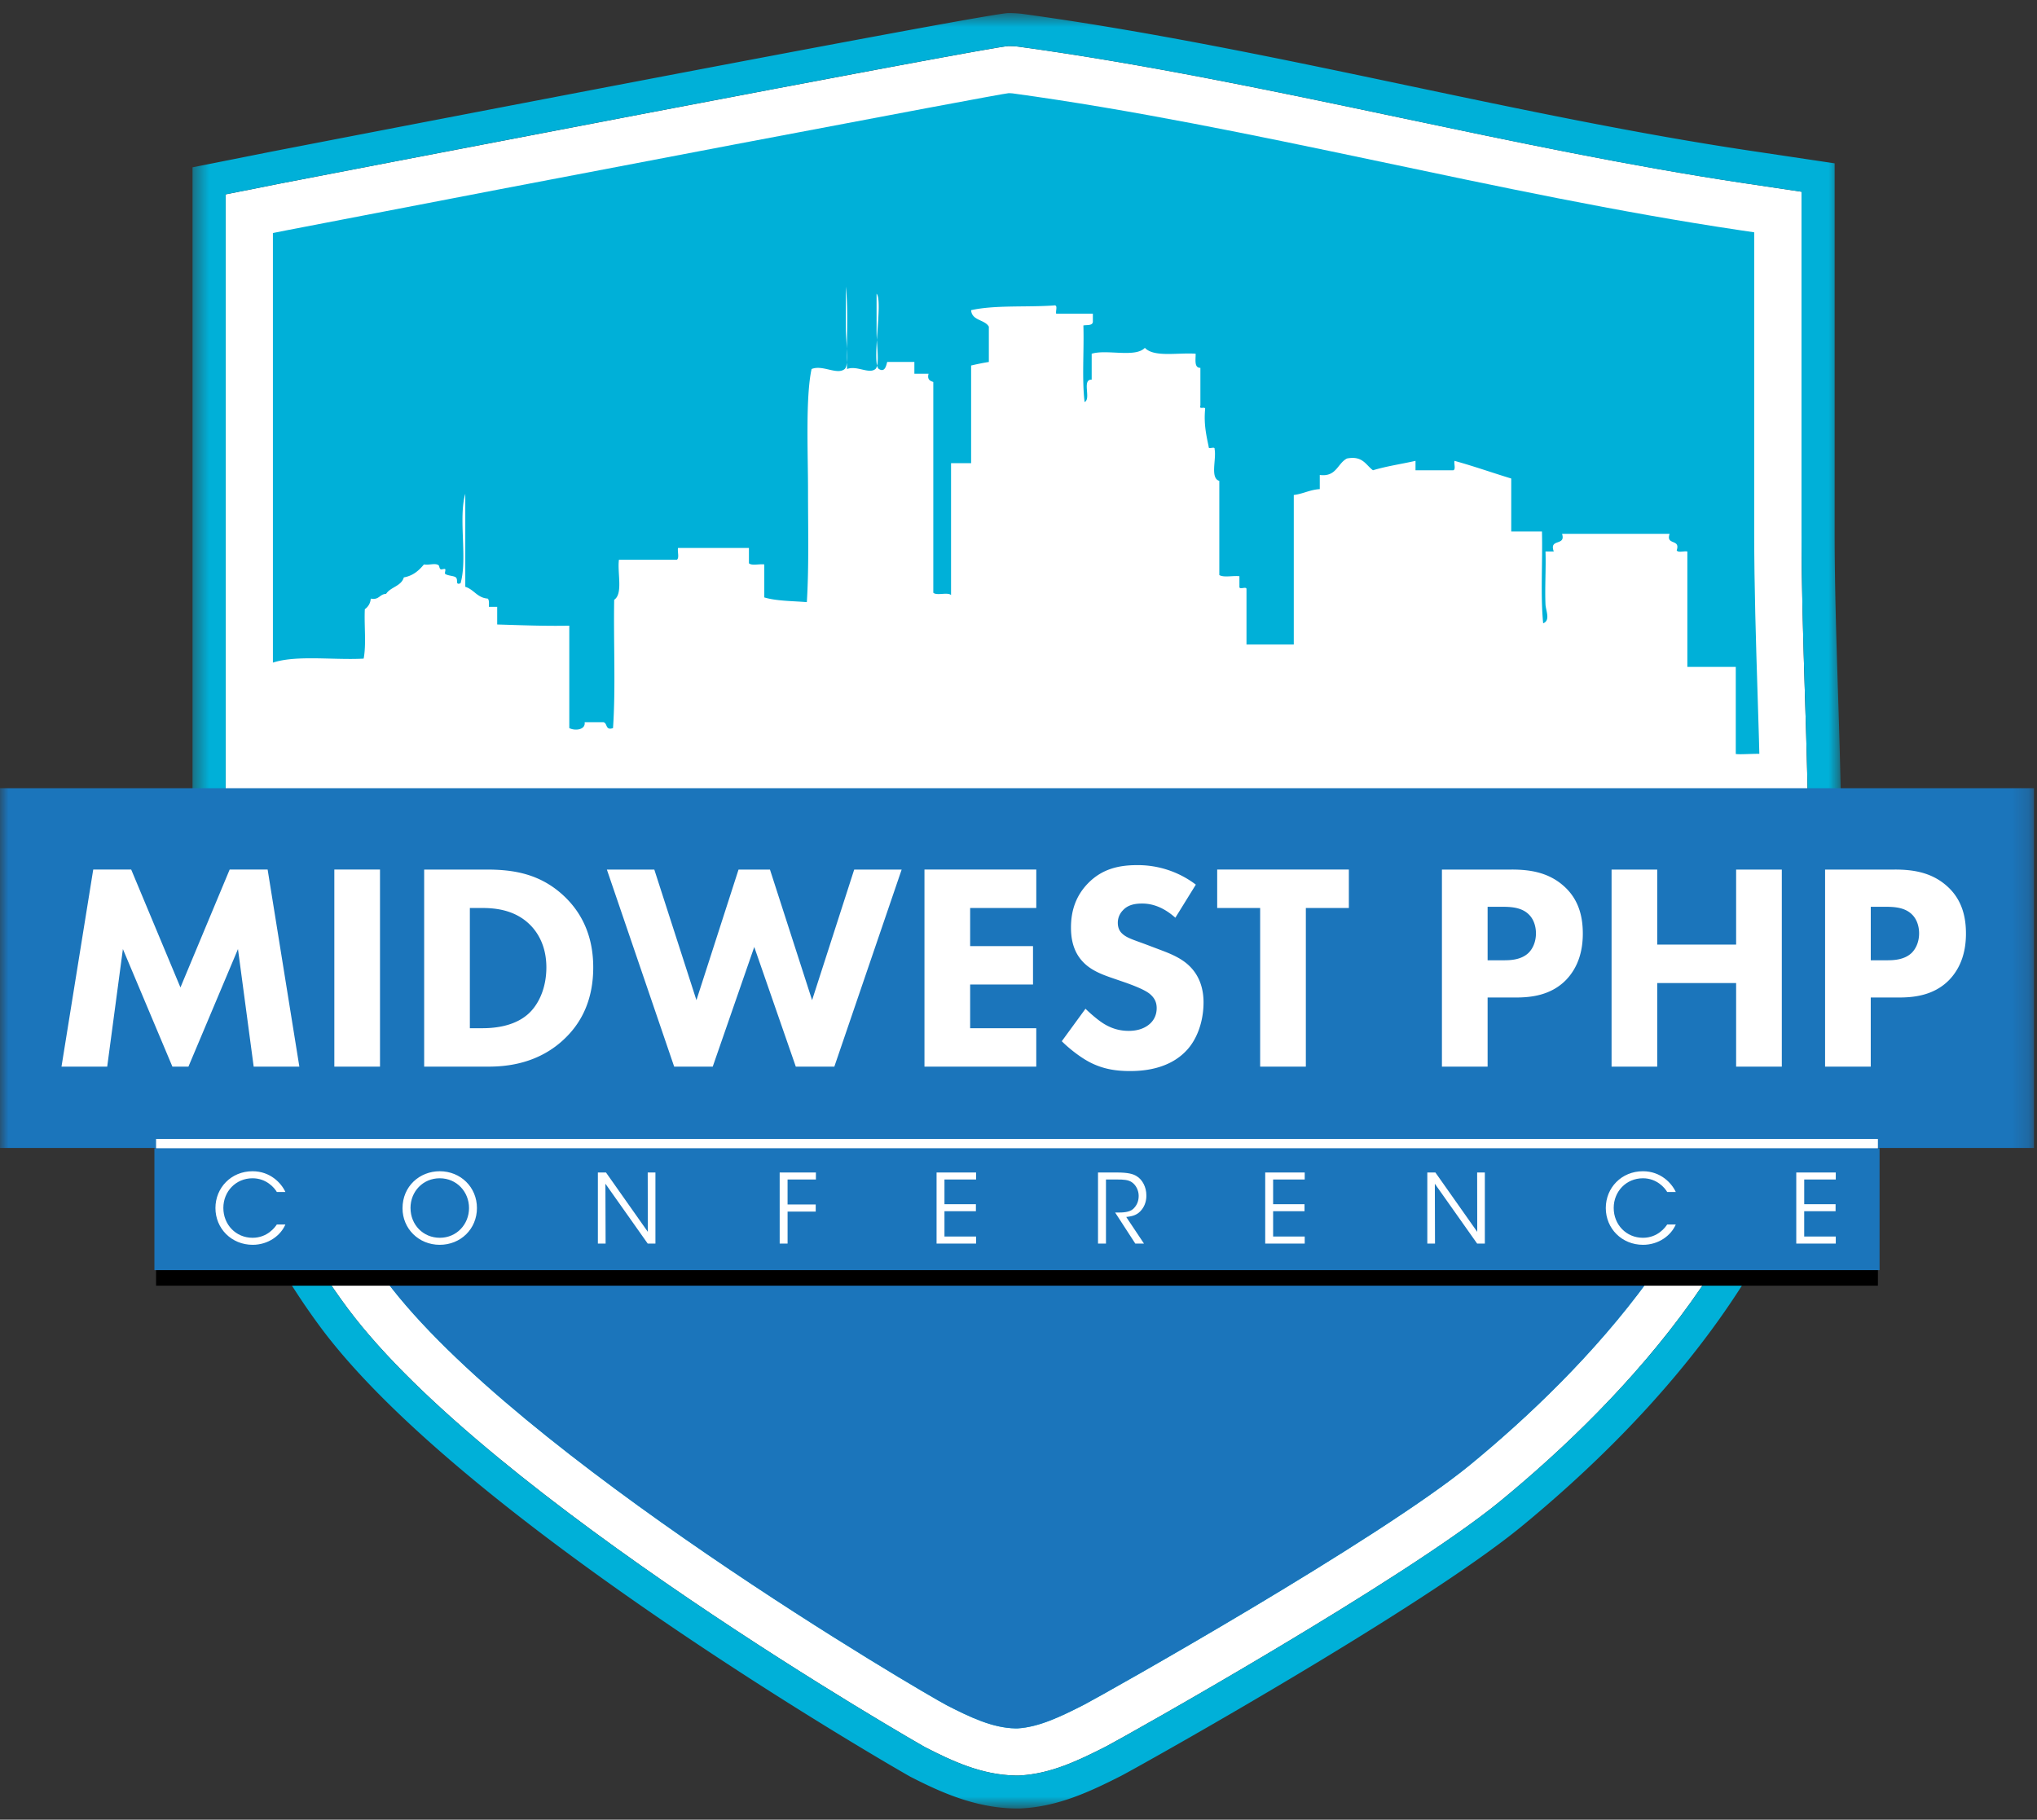 <svg width="122" height="109" viewBox="0 0 122 109" xmlns="http://www.w3.org/2000/svg" xmlns:xlink="http://www.w3.org/1999/xlink"><rect x="0" y="0" width="122" height="109" fill="#333333" stroke="none"/><title>Logo</title><defs><path id="a" d="M.51 108.216h98.76V.67H.51z"/><path id="c" d="M0 108.216h121.819V.67H0z"/></defs><g fill="none" fill-rule="evenodd"><path d="M107.885 61.733c-1.17 12.008-10.448 21.953-18.027 28.184-5.774 4.735-22.406 14.064-23.627 14.704-1.752.891-3.324 1.623-5.127 1.729l-.082.004h-.203c-2.004-.033-3.759-.85-5.39-1.685-.253-.13-26.068-14.9-34.573-26.254-2.189-2.929-5.979-8.913-6.803-16.117-.54-4.825-.54-10.014-.54-14.183V11.643l3.11-.618c.438-.086 42.798-8.265 43.774-8.265.14 0 .35.004.568.03 7.604 1.038 15.355 2.67 22.85 4.25 6.79 1.43 13.809 2.908 20.635 3.93l3.446.515v20.427c0 3.17.103 6.449.202 9.62.103 3.266.208 6.645.208 10.009 0 3.766-.137 7.1-.421 10.192" fill="#FFF"/><path d="M56.725 102.159c-1.362-.704-25.753-14.958-33.599-25.432-2.968-3.974-5.633-9.29-6.257-14.748-.504-4.492-.524-9.214-.524-13.864V13.958l.832-.165c14.269-2.767 42.882-8.21 43.22-8.21.06 0 .15 0 .245.01 14.295 1.955 29.03 6.033 43.544 8.193l-.146 1.011.146-1.011.877.13v17.996c0 6.464.41 13.024.41 19.628 0 3.3-.105 6.615-.41 9.936-1.088 11.171-10.114 20.596-17.009 26.264-5.479 4.492-21.794 13.677-23.142 14.382-1.369.696-2.678 1.334-3.972 1.41h-.12c-1.362-.023-2.718-.668-4.095-1.373" fill="#00B0D8"/><g transform="translate(11.02 .114)"><mask id="b" fill="#fff"><use xlink:href="#a"/></mask><path d="M96.865 61.619c-1.169 12.008-10.448 21.953-18.027 28.184-5.774 4.735-22.405 14.064-23.627 14.704-1.751.89-3.323 1.623-5.126 1.728l-.082.005H49.8c-2.005-.033-3.76-.85-5.39-1.685-.254-.131-26.069-14.9-34.573-26.254-2.19-2.93-5.98-8.913-6.803-16.118-.54-4.825-.54-10.013-.54-14.183V11.53l3.109-.619c.44-.085 42.798-8.265 43.775-8.265.14 0 .35.005.568.03 7.604 1.038 15.354 2.67 22.85 4.25 6.79 1.43 13.809 2.909 20.634 3.931l3.447.515v20.426c0 3.17.103 6.45.201 9.62.104 3.267.21 6.645.21 10.01 0 3.766-.139 7.1-.423 10.192m2.195-20.306c-.098-3.142-.2-6.39-.2-9.516V9.67l-5.135-.767C86.963 7.89 79.98 6.419 73.207 4.992 65.678 3.406 57.892 1.765 50.17.712a7.286 7.286 0 0 0-.793-.043C48.076.669 5.65 8.888 5.215 8.973L.51 9.909V48c0 4.219 0 9.469.553 14.407.877 7.664 4.876 13.987 7.184 17.076 8.757 11.69 35.003 26.699 35.257 26.83 1.758.9 3.836 1.863 6.296 1.903h.263l.138-.009c2.184-.126 4.043-.99 5.933-1.95 1.29-.677 17.968-10.011 23.966-14.93 7.868-6.468 17.505-16.84 18.74-29.528.29-3.148.43-6.54.43-10.373 0-3.433-.11-6.96-.21-10.113" fill="#00B0D8" mask="url(#b)"/></g><path d="M16.282 62.383h88.991v-5.794H16.282z"/><g transform="translate(0 .114)"><path d="M106.154 47.872h-90.25c-.078-.289.435.01.283-.353.068-.35-.465-.101-.284-.564-.126-.434.465-.148.284-.635.164-.399-.313-.157-.284-.423-.158-.511.22-.486.284-.775.156-.438-.439-.127-.284-.565-.18-.463.352-.214.284-.564.056-.408-.476-.232-.284-.776-.138-.373.423-.05.284-.423.18-.486-.41-.2-.284-.635-.165-.494.45-.21.284-.704.17-.43-.392-.128-.284-.494-.179-.486.309-.305.284-.635.182-.462-.351-.214-.284-.564 1.374-.726 3.886-.315 5.877-.424.164-.846.024-1.997.07-2.961a.815.815 0 0 0 .354-.635c.505.104.528-.274.92-.282.267-.417.91-.456 1.062-.987.56-.1.904-.415 1.204-.776.3.043.566-.059.778 0 .203.056.096.17.212.282.05.047.235-.047.283 0 .044.043-.048.246 0 .283.154.116.53.113.638.21.166.153-.062.476.282.353.424-1.459-.14-3.9.284-5.36v5.571c.525.16.708.658 1.345.706.097.091.07.306.07.494h.496v1.057c1.423.041 2.824.102 4.318.072v6.134c.35.18.983.107.92-.352h1.133c.243.064.099.512.566.352.165-2.421.024-5.148.07-7.686.54-.357.181-1.608.284-2.398h3.468c.162-.098.026-.491.072-.705h4.246v.916c.168.163.636.026.92.071v1.975c.726.218 1.675.212 2.548.282.13-2.078.071-4.369.071-6.7 0-2.234-.154-5.568.213-7.263.658-.273 1.526.378 1.982 0 .284-.236.07-1.72.07-2.399v-2.538c.165 1.505.024 3.314.071 4.937.594-.228 1.312.32 1.7 0 .269-.225.07-1.511.07-2.187v-2.327c.404.433-.322 4.223.142 4.514.366.229.44-.234.495-.424h1.627v.705h.85c-.091.35.088.43.283.494V35.39c.203.196.854-.053 1.063.14v-7.898h1.202V21.78c.346-.08.695-.154 1.062-.212v-2.115c-.247-.437-1.019-.35-1.062-.988 1.428-.317 3.324-.167 4.955-.282.27-.056.09.333.141.494h2.196v.493c-.029.232-.348.172-.568.211.048 1.505-.094 3.198.072 4.585.412-.176-.185-1.36.425-1.34v-1.55c.896-.283 2.614.254 3.185-.354.546.585 1.99.275 3.042.353.003.373-.095.848.284.846v2.256c-.113.278.307.025.284.212-.085.906.071 1.575.213 2.257-.033.196.386-.056.353.14.12.609-.283 1.74.283 1.905v5.641c.261.164.826.025 1.204.071v.634c-.012.201.435-.058.424.142v3.314h2.832v-8.956c.566-.07.958-.314 1.557-.353v-.846c1.002.128 1.052-.69 1.627-.987.94-.183 1.125.384 1.559.705.795-.242 1.702-.373 2.548-.564v.564h2.264c.16-.053.028-.395.072-.564 1.163.322 2.26.711 3.397 1.058v3.173h1.84c.047 1.81-.094 3.808.072 5.5.451-.171.158-.757.14-1.128-.044-.985.034-2.188 0-3.173h.496c-.296-.811.736-.3.496-1.058h6.441c-.24.71.665.277.425.988.076.16.445.027.638.07v6.911h2.9v5.219c.442.056 1.637-.099 2.195.07v.353c.148.38-.385.086-.424.283v.422c-.078.336.589-.07.424.353.21.515-.41.202-.424.493-.229.651.653.196.424.847z" fill="#FFF"/><path d="M16.667 59.699c.057.726.122 1.45.202 2.165.624 5.458 3.29 10.775 6.257 14.748 7.846 10.474 32.237 24.728 33.6 25.432 1.377.705 2.731 1.35 4.094 1.373h.12c1.294-.076 2.604-.713 3.973-1.41 1.347-.705 17.662-9.89 23.14-14.381 6.895-5.668 15.922-15.093 17.01-26.265.05-.554.088-1.108.13-1.662H16.666z" fill="#1B75BB"/><mask id="d" fill="#fff"><use xlink:href="#c"/></mask><path fill="#1B75BB" mask="url(#d)" d="M0 68.65h121.819V47.1H0z"/><path fill="#FFF" mask="url(#d)" d="M3.683 63.778l1.901-11.805h2.274l2.949 7.062 2.948-7.062h2.274l1.9 11.805h-2.735l-.941-7.043-2.967 7.043h-.96l-2.965-7.043-.94 7.043zM20.024 63.778h2.735V51.973h-2.735zM28.14 61.477h.73c.567 0 1.811-.053 2.699-.797.64-.53 1.154-1.539 1.154-2.848 0-1.275-.514-2.089-.977-2.549-.888-.885-2.043-1.008-2.877-1.008h-.729v7.202zm1.012-9.503c1.564 0 3.217.23 4.673 1.629 1.047 1.008 1.705 2.388 1.705 4.229 0 1.857-.64 3.203-1.616 4.176-1.634 1.646-3.677 1.77-4.673 1.77h-3.837V51.974h3.748zM39.188 51.974l2.523 7.822 2.522-7.822h1.882l2.523 7.822 2.522-7.822h2.842L49.97 63.778h-2.308l-2.488-7.168-2.487 7.168h-2.309l-4.031-11.804zM62.065 54.275h-3.961v2.283h3.765v2.3h-3.765v2.62h3.96v2.3h-6.696V51.972h6.697zM70.394 54.859c-.887-.797-1.652-.85-1.989-.85-.373 0-.835.053-1.154.407a1.054 1.054 0 0 0-.303.743c0 .284.09.496.267.655.284.266.693.372 1.492.673l.888.336c.516.195 1.155.46 1.617.902.692.655.87 1.504.87 2.195 0 1.22-.426 2.283-1.048 2.92-1.048 1.097-2.575 1.203-3.357 1.203-.852 0-1.598-.123-2.345-.496-.603-.3-1.297-.849-1.74-1.291l1.42-1.946c.303.3.782.707 1.102.901.461.283.942.425 1.492.425.355 0 .853-.07 1.243-.407.23-.195.427-.513.427-.955 0-.39-.16-.637-.409-.85-.32-.266-1.048-.53-1.386-.655l-.976-.336c-.55-.194-1.19-.442-1.652-.938-.622-.655-.71-1.487-.71-2.052 0-1.045.319-1.93 1.029-2.655.835-.85 1.83-1.08 2.932-1.08a5.74 5.74 0 0 1 3.517 1.168l-1.227 1.983zM78.21 54.275v9.502h-2.737v-9.502H72.9v-2.302h7.886v2.302zM89.096 57.407h.977c.373 0 1.03-.018 1.474-.443.25-.247.444-.654.444-1.168 0-.495-.177-.902-.444-1.15-.407-.39-.994-.442-1.527-.442h-.924v3.203zm1.44-5.434c1.03 0 2.166.142 3.107.974 1.013.885 1.155 2.053 1.155 2.867 0 1.486-.569 2.318-1.012 2.779-.941.955-2.185 1.044-3.02 1.044h-1.67v4.14H86.36V51.974h4.175zM99.255 56.469h4.725v-4.495h2.736v11.803h-2.736V58.77h-4.725v5.007H96.52V51.974h2.735zM112.044 57.407h.976c.374 0 1.032-.018 1.475-.443.248-.247.444-.654.444-1.168 0-.495-.177-.902-.444-1.15-.408-.39-.994-.442-1.528-.442h-.923v3.203zm1.439-5.434c1.03 0 2.166.142 3.107.974 1.013.885 1.155 2.053 1.155 2.867 0 1.486-.569 2.318-1.012 2.779-.941.955-2.185 1.044-3.02 1.044h-1.67v4.14h-2.735V51.974h4.175zM9.347 75.413h103.125v-7.302H9.347z"/><path fill="#000" mask="url(#d)" d="M9.347 76.9h103.125v-4.068H9.347z"/><path fill="#1B75BB" mask="url(#d)" d="M9.248 75.968h103.323v-7.302H9.248z"/><path d="M17.093 73.231c-.276.656-1.021 1.22-1.96 1.22-1.265 0-2.23-.973-2.23-2.203 0-1.214.941-2.204 2.222-2.204 1.056 0 1.721.703 1.968 1.243h-.512c-.145-.253-.63-.822-1.456-.822-1 0-1.748.788-1.748 1.777 0 1.006.757 1.788 1.748 1.788.895 0 1.351-.638 1.456-.799h.512zM24.587 72.248c0 1 .755 1.782 1.754 1.782 1.012 0 1.75-.81 1.75-1.782s-.738-1.783-1.755-1.783c-1.005 0-1.75.793-1.75 1.778v.005zm-.479.012c0-1.312 1.021-2.216 2.228-2.216 1.252 0 2.229.955 2.229 2.204 0 1.248-.97 2.203-2.229 2.203-1.264 0-2.228-.973-2.228-2.187v-.004zM38.8 73.674l-.007-3.555h.462v4.258h-.462l-2.534-3.585.012 3.585h-.463v-4.258h.486zM46.696 70.119h2.17v.42h-1.697v1.495h1.686v.426H47.17v1.917h-.473zM56.093 70.119h2.366v.42h-1.893v1.479h1.883v.42h-1.883v1.517h1.893v.422h-2.366zM65.762 70.119h1.114c.67 0 .98.081 1.2.22.346.206.582.66.582 1.143.007.289-.074.592-.254.833-.254.346-.56.428-.952.468l1.063 1.594h-.52l-1.206-1.859h.138c.3 0 .715-.005.946-.22.226-.217.325-.476.325-.781 0-.315-.157-.65-.421-.823-.215-.138-.481-.155-.867-.155h-.671v3.838h-.477v-4.258zM75.776 70.119h2.366v.42H76.25v1.479h1.88v.42h-1.88v1.517h1.892v.422h-2.366zM88.475 73.674l-.006-3.555h.461v4.258h-.461l-2.534-3.585.01 3.585h-.46v-4.258h.484zM100.366 73.231c-.277.656-1.021 1.22-1.963 1.22-1.264 0-2.229-.973-2.229-2.203 0-1.214.942-2.204 2.224-2.204 1.055 0 1.72.703 1.968 1.243h-.514c-.144-.253-.63-.822-1.454-.822-.999 0-1.75.788-1.75 1.777 0 1.006.757 1.788 1.75 1.788.896 0 1.35-.638 1.454-.799h.514zM107.582 70.119h2.366v.42h-1.89v1.479h1.879v.42h-1.88v1.517h1.891v.422h-2.366z" fill="#FFF" mask="url(#d)"/></g></g></svg>